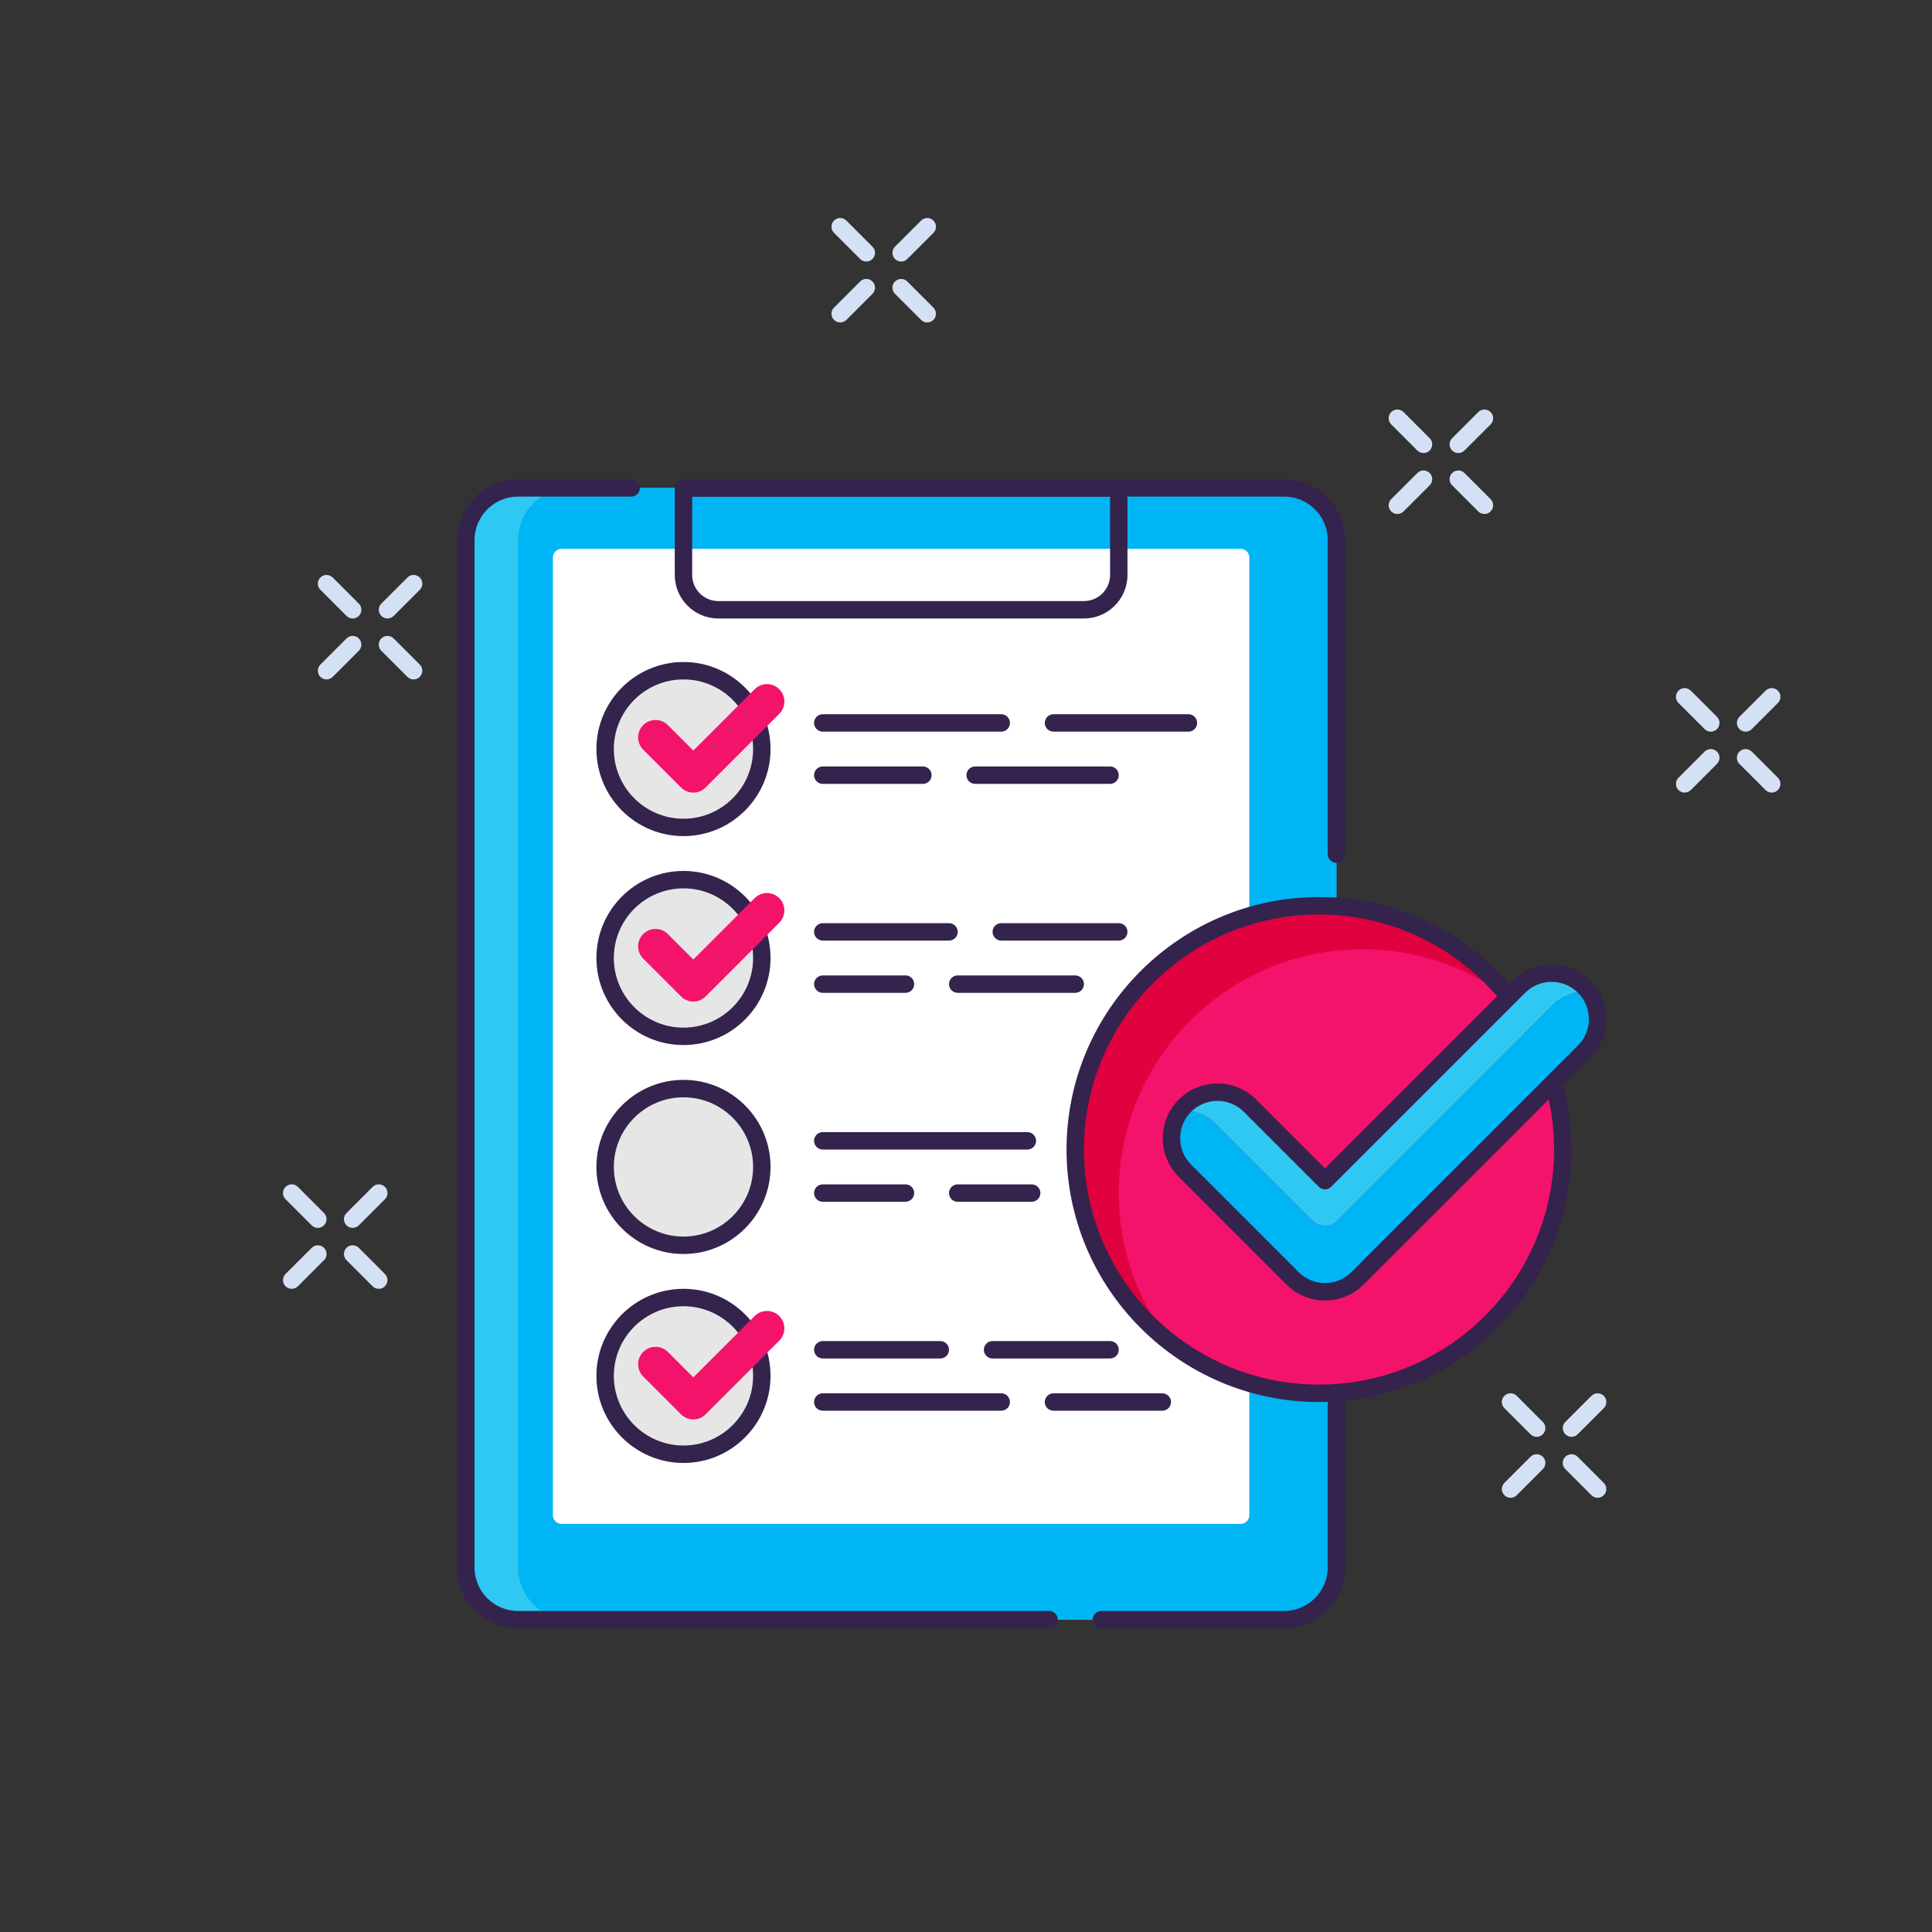 <?xml version="1.0" encoding="utf-8"?>
<!-- Generator: Adobe Illustrator 16.0.3, SVG Export Plug-In . SVG Version: 6.00 Build 0)  -->
<!DOCTYPE svg PUBLIC "-//W3C//DTD SVG 1.1//EN" "http://www.w3.org/Graphics/SVG/1.1/DTD/svg11.dtd">
<svg version="1.1" xmlns="http://www.w3.org/2000/svg" xmlns:xlink="http://www.w3.org/1999/xlink" x="0px" y="0px" width="100px"
	 height="100px" viewBox="0 0 100 100" enable-background="new 0 0 100 100" xml:space="preserve">
<rect x="0" y="0" width="100" height="100" fill="#333333" stroke="none"/>
<g id="Layer_1">
	<path fill="#2FC8F2" d="M66.47,25.253H26.815c-1.493,0-2.704,1.21-2.704,2.704v53.172c0,1.494,1.211,2.705,2.704,2.705H66.47
		c1.492,0,2.703-1.211,2.703-2.705V27.957C69.173,26.463,67.962,25.253,66.47,25.253z"/>
	<path fill="#00B5F4" d="M66.47,25.253H29.519c-1.493,0-2.703,1.21-2.703,2.704v53.172c0,1.494,1.21,2.705,2.703,2.705H66.47
		c1.492,0,2.703-1.211,2.703-2.705V27.957C69.173,26.463,67.962,25.253,66.47,25.253z"/>
	<path fill="#FFFFFF" d="M64.216,28.407H29.068c-0.249,0-0.451,0.202-0.451,0.451v49.568c0,0.248,0.202,0.451,0.451,0.451h35.147
		c0.249,0,0.451-0.203,0.451-0.451V28.858C64.667,28.609,64.465,28.407,64.216,28.407z"/>
	<path fill="#34234D" d="M66.47,84.283h-9.464c-0.249,0-0.45-0.201-0.45-0.449c0-0.25,0.201-0.451,0.45-0.451h9.464
		c1.242,0,2.253-1.012,2.253-2.254V46.915c0-0.249,0.201-0.451,0.45-0.451s0.451,0.202,0.451,0.451v34.214
		C69.624,82.869,68.208,84.283,66.47,84.283z"/>
	<path fill="#34234D" d="M54.303,84.283H26.815c-1.739,0-3.155-1.414-3.155-3.154V27.957c0-1.739,1.416-3.154,3.155-3.154h5.857
		c0.249,0,0.451,0.202,0.451,0.451c0,0.249-0.202,0.451-0.451,0.451h-5.857c-1.243,0-2.254,1.011-2.254,2.253v53.172
		c0,1.242,1.011,2.254,2.254,2.254h27.487c0.249,0,0.45,0.201,0.45,0.451C54.753,84.082,54.552,84.283,54.303,84.283z"/>
	<path fill="#34234D" d="M69.173,44.662c-0.249,0-0.45-0.202-0.45-0.451V27.957c0-1.242-1.011-2.253-2.253-2.253H35.377
		c-0.249,0-0.451-0.202-0.451-0.451c0-0.249,0.202-0.451,0.451-0.451H66.47c1.738,0,3.154,1.415,3.154,3.154v16.254
		C69.624,44.46,69.422,44.662,69.173,44.662z"/>
	<path fill="#34234D" d="M56.105,32.012H37.179c-1.242,0-2.253-1.011-2.253-2.253v-4.506c0-0.249,0.202-0.451,0.451-0.451h22.53
		c0.249,0,0.451,0.202,0.451,0.451v4.506C58.358,31.001,57.348,32.012,56.105,32.012z M35.827,25.704v4.055
		c0,0.746,0.606,1.352,1.352,1.352h18.927c0.745,0,1.352-0.606,1.352-1.352v-4.055H35.827z"/>
	<circle fill="#F4136B" cx="68.271" cy="59.5" r="12.617"/>
	<path fill="#E0013F" d="M70.524,49.136c2.91,0,5.588,0.987,7.722,2.642c-2.308-2.977-5.916-4.895-9.975-4.895
		c-6.968,0-12.617,5.649-12.617,12.618c0,4.059,1.918,7.666,4.896,9.975c-1.654-2.135-2.643-4.813-2.643-7.722
		C57.907,54.785,63.557,49.136,70.524,49.136z"/>
	<path fill="#34234D" d="M68.271,72.568c-7.205,0-13.067-5.863-13.067-13.068c0-7.206,5.862-13.068,13.067-13.068
		c7.206,0,13.068,5.862,13.068,13.068C81.34,66.705,75.478,72.568,68.271,72.568z M68.271,47.333
		c-6.708,0-12.166,5.458-12.166,12.167s5.458,12.166,12.166,12.166c6.709,0,12.167-5.457,12.167-12.166S74.98,47.333,68.271,47.333z
		"/>
	<path fill="#2FC8F2" d="M62.972,58.203l4.974,4.974c0.352,0.353,0.923,0.353,1.274,0l11.134-11.133
		c0.497-0.497,1.168-0.749,1.831-0.74c-0.062-0.079-0.118-0.161-0.191-0.234c-0.931-0.931-2.438-0.931-3.369,0L68.582,61.11
		L64.7,57.229c-0.931-0.93-2.438-0.93-3.369,0c-0.073,0.073-0.13,0.155-0.191,0.234C61.803,57.455,62.475,57.707,62.972,58.203z"/>
	<path fill="#00B5F4" d="M61.331,60.598l5.566,5.567c0.466,0.466,1.075,0.698,1.685,0.698s1.22-0.232,1.685-0.698l11.727-11.727
		c0.858-0.856,0.915-2.2,0.191-3.135c-0.663-0.009-1.334,0.243-1.831,0.74L69.22,63.177c-0.352,0.353-0.923,0.353-1.274,0
		l-4.974-4.974c-0.497-0.496-1.169-0.748-1.832-0.74C60.416,58.397,60.474,59.74,61.331,60.598z"/>
	<path fill="#34234D" d="M68.582,67.313c-0.756,0-1.467-0.295-2.003-0.83l-5.566-5.567c-0.535-0.534-0.83-1.246-0.83-2.002
		c0-0.758,0.295-1.469,0.83-2.004c1.105-1.104,2.902-1.104,4.006,0l3.563,3.563l9.724-9.722c1.105-1.104,2.903-1.104,4.007,0l0,0
		l0,0l0,0c0.535,0.535,0.83,1.246,0.83,2.003c0,0.757-0.295,1.469-0.83,2.004L70.586,66.483
		C70.051,67.019,69.339,67.313,68.582,67.313z M63.016,56.982c-0.494,0-0.989,0.188-1.366,0.564
		c-0.365,0.365-0.565,0.851-0.565,1.367c0,0.516,0.2,1,0.565,1.365l5.567,5.566c0.365,0.365,0.85,0.566,1.365,0.566
		c0.517,0,1.002-0.201,1.366-0.566l11.727-11.727c0.365-0.364,0.566-0.85,0.566-1.365s-0.201-1.002-0.566-1.365v-0.001
		c-0.753-0.753-1.979-0.753-2.731,0L68.901,61.429c-0.177,0.177-0.462,0.177-0.638,0l-3.882-3.882
		C64.005,57.171,63.511,56.982,63.016,56.982z"/>
	<path fill="#34234D" d="M61.513,37.87h-6.984c-0.249,0-0.451-0.202-0.451-0.451s0.202-0.451,0.451-0.451h6.984
		c0.249,0,0.45,0.202,0.45,0.451S61.762,37.87,61.513,37.87z"/>
	<path fill="#34234D" d="M51.824,37.87h-9.237c-0.249,0-0.451-0.202-0.451-0.451s0.202-0.451,0.451-0.451h9.237
		c0.249,0,0.45,0.202,0.45,0.451S52.073,37.87,51.824,37.87z"/>
	<path fill="#34234D" d="M57.457,40.574h-6.984c-0.249,0-0.451-0.202-0.451-0.451c0-0.249,0.202-0.451,0.451-0.451h6.984
		c0.249,0,0.45,0.202,0.45,0.451C57.907,40.372,57.706,40.574,57.457,40.574z"/>
	<path fill="#34234D" d="M47.769,40.574h-5.182c-0.249,0-0.451-0.202-0.451-0.451c0-0.249,0.202-0.451,0.451-0.451h5.182
		c0.249,0,0.451,0.202,0.451,0.451C48.22,40.372,48.018,40.574,47.769,40.574z"/>
	<circle fill="#E6E6E6" cx="35.377" cy="38.771" r="4.056"/>
	<circle fill="#E6E6E6" cx="35.377" cy="49.586" r="4.056"/>
	<circle fill="#E6E6E6" cx="35.377" cy="60.4" r="4.056"/>
	<circle fill="#E6E6E6" cx="35.377" cy="71.216" r="4.056"/>
	<path fill="#34234D" d="M35.377,43.277c-2.484,0-4.507-2.021-4.507-4.506s2.022-4.506,4.507-4.506s4.506,2.021,4.506,4.506
		S37.861,43.277,35.377,43.277z M35.377,35.167c-1.988,0-3.605,1.617-3.605,3.605s1.617,3.605,3.605,3.605
		c1.987,0,3.604-1.617,3.604-3.605S37.364,35.167,35.377,35.167z"/>
	<path fill="#34234D" d="M57.907,48.685h-6.083c-0.249,0-0.45-0.202-0.45-0.451s0.201-0.451,0.45-0.451h6.083
		c0.249,0,0.451,0.202,0.451,0.451S58.156,48.685,57.907,48.685z"/>
	<path fill="#34234D" d="M49.12,48.685h-6.533c-0.249,0-0.451-0.202-0.451-0.451s0.202-0.451,0.451-0.451h6.533
		c0.249,0,0.451,0.202,0.451,0.451S49.369,48.685,49.12,48.685z"/>
	<path fill="#34234D" d="M55.654,51.389h-6.083c-0.249,0-0.451-0.201-0.451-0.451c0-0.249,0.202-0.451,0.451-0.451h6.083
		c0.249,0,0.451,0.202,0.451,0.451C56.105,51.188,55.903,51.389,55.654,51.389z"/>
	<path fill="#34234D" d="M46.867,51.389h-4.28c-0.249,0-0.451-0.201-0.451-0.451c0-0.249,0.202-0.451,0.451-0.451h4.28
		c0.249,0,0.451,0.202,0.451,0.451C47.318,51.188,47.116,51.389,46.867,51.389z"/>
	<path fill="#34234D" d="M35.377,54.092c-2.484,0-4.507-2.021-4.507-4.506s2.022-4.506,4.507-4.506s4.506,2.021,4.506,4.506
		S37.861,54.092,35.377,54.092z M35.377,45.981c-1.988,0-3.605,1.617-3.605,3.604c0,1.988,1.617,3.605,3.605,3.605
		c1.987,0,3.604-1.617,3.604-3.605C38.981,47.599,37.364,45.981,35.377,45.981z"/>
	<path fill="#34234D" d="M53.176,59.5H42.587c-0.249,0-0.451-0.202-0.451-0.451c0-0.248,0.202-0.45,0.451-0.45h10.589
		c0.249,0,0.451,0.202,0.451,0.45C53.627,59.298,53.425,59.5,53.176,59.5z"/>
	<path fill="#34234D" d="M53.401,62.203h-3.83c-0.249,0-0.451-0.201-0.451-0.45s0.202-0.45,0.451-0.45h3.83
		c0.249,0,0.45,0.201,0.45,0.45S53.65,62.203,53.401,62.203z"/>
	<path fill="#34234D" d="M46.867,62.203h-4.28c-0.249,0-0.451-0.201-0.451-0.45s0.202-0.45,0.451-0.45h4.28
		c0.249,0,0.451,0.201,0.451,0.45S47.116,62.203,46.867,62.203z"/>
	<path fill="#34234D" d="M35.377,64.907c-2.484,0-4.507-2.021-4.507-4.507c0-2.484,2.022-4.506,4.507-4.506s4.506,2.021,4.506,4.506
		C39.883,62.886,37.861,64.907,35.377,64.907z M35.377,56.796c-1.988,0-3.605,1.617-3.605,3.604c0,1.988,1.617,3.605,3.605,3.605
		c1.987,0,3.604-1.617,3.604-3.605C38.981,58.413,37.364,56.796,35.377,56.796z"/>
	<path fill="#34234D" d="M57.457,70.314h-6.083c-0.249,0-0.451-0.201-0.451-0.451c0-0.248,0.202-0.45,0.451-0.45h6.083
		c0.249,0,0.45,0.202,0.45,0.45C57.907,70.113,57.706,70.314,57.457,70.314z"/>
	<path fill="#34234D" d="M48.67,70.314h-6.083c-0.249,0-0.451-0.201-0.451-0.451c0-0.248,0.202-0.45,0.451-0.45h6.083
		c0.249,0,0.45,0.202,0.45,0.45C49.12,70.113,48.919,70.314,48.67,70.314z"/>
	<path fill="#34234D" d="M60.16,73.018h-5.632c-0.249,0-0.451-0.201-0.451-0.449c0-0.25,0.202-0.451,0.451-0.451h5.632
		c0.25,0,0.451,0.201,0.451,0.451C60.611,72.816,60.41,73.018,60.16,73.018z"/>
	<path fill="#34234D" d="M51.824,73.018h-9.237c-0.249,0-0.451-0.201-0.451-0.449c0-0.25,0.202-0.451,0.451-0.451h9.237
		c0.249,0,0.45,0.201,0.45,0.451C52.274,72.816,52.073,73.018,51.824,73.018z"/>
	<path fill="#34234D" d="M35.377,75.723c-2.484,0-4.507-2.022-4.507-4.507s2.022-4.507,4.507-4.507s4.506,2.022,4.506,4.507
		S37.861,75.723,35.377,75.723z M35.377,67.611c-1.988,0-3.605,1.617-3.605,3.604s1.617,3.604,3.605,3.604
		c1.987,0,3.604-1.617,3.604-3.604S37.364,67.611,35.377,67.611z"/>
	<path fill="#F4136B" d="M35.887,41.024c-0.23,0-0.461-0.088-0.638-0.264l-1.956-1.956c-0.352-0.352-0.352-0.922,0-1.274
		c0.353-0.352,0.923-0.352,1.274,0l1.319,1.318l3.175-3.175c0.352-0.352,0.922-0.352,1.274,0c0.352,0.352,0.352,0.923,0,1.274
		l-3.813,3.812C36.348,40.937,36.117,41.024,35.887,41.024z"/>
	<path fill="#F4136B" d="M35.887,51.84c-0.23,0-0.461-0.088-0.638-0.265l-1.956-1.956c-0.352-0.352-0.352-0.922,0-1.274
		c0.353-0.352,0.923-0.352,1.274,0l1.319,1.318l3.175-3.175c0.352-0.352,0.922-0.352,1.274,0c0.352,0.352,0.352,0.923,0,1.274
		l-3.813,3.812C36.348,51.752,36.117,51.84,35.887,51.84z"/>
	<path fill="#F4136B" d="M35.887,73.469c-0.23,0-0.461-0.088-0.638-0.264l-1.956-1.956c-0.352-0.353-0.352-0.923,0-1.274
		c0.353-0.352,0.923-0.352,1.274,0l1.319,1.318l3.175-3.174c0.352-0.353,0.922-0.353,1.274,0c0.352,0.352,0.352,0.922,0,1.273
		l-3.813,3.813C36.348,73.381,36.117,73.469,35.887,73.469z"/>
	<path fill="#D4E1F4" d="M79.537,74.37c-0.115,0-0.23-0.044-0.318-0.132l-1.352-1.352c-0.177-0.176-0.177-0.461,0-0.638
		c0.176-0.176,0.461-0.176,0.637,0l1.352,1.353c0.177,0.176,0.177,0.461,0,0.637C79.768,74.326,79.652,74.37,79.537,74.37z"/>
	<path fill="#D4E1F4" d="M82.691,77.525c-0.115,0-0.23-0.045-0.318-0.133l-1.352-1.352c-0.177-0.176-0.177-0.461,0-0.638
		c0.176-0.176,0.461-0.176,0.637,0l1.352,1.353c0.177,0.176,0.177,0.461,0,0.637C82.922,77.48,82.807,77.525,82.691,77.525z"/>
	<path fill="#D4E1F4" d="M78.186,77.525c-0.115,0-0.23-0.045-0.318-0.133c-0.177-0.176-0.177-0.461,0-0.637l1.352-1.353
		c0.176-0.176,0.461-0.176,0.637,0c0.177,0.177,0.177,0.462,0,0.638l-1.352,1.352C78.416,77.48,78.301,77.525,78.186,77.525z"/>
	<path fill="#D4E1F4" d="M81.34,74.37c-0.115,0-0.23-0.044-0.318-0.132c-0.177-0.176-0.177-0.461,0-0.637l1.352-1.353
		c0.176-0.176,0.461-0.176,0.637,0c0.177,0.177,0.177,0.462,0,0.638l-1.352,1.352C81.57,74.326,81.455,74.37,81.34,74.37z"/>
	<path fill="#D4E1F4" d="M73.679,23.45c-0.115,0-0.23-0.044-0.318-0.132l-1.352-1.352c-0.176-0.176-0.176-0.461,0-0.637
		c0.176-0.176,0.461-0.176,0.637,0l1.353,1.352c0.176,0.176,0.176,0.461,0,0.637C73.91,23.406,73.795,23.45,73.679,23.45z"/>
	<path fill="#D4E1F4" d="M76.833,26.604c-0.115,0-0.23-0.044-0.318-0.132l-1.352-1.352c-0.176-0.176-0.176-0.461,0-0.637
		c0.176-0.176,0.461-0.176,0.637,0l1.353,1.352c0.176,0.176,0.176,0.461,0,0.637C77.064,26.561,76.949,26.604,76.833,26.604z"/>
	<path fill="#D4E1F4" d="M72.327,26.604c-0.115,0-0.23-0.044-0.318-0.132c-0.176-0.176-0.176-0.461,0-0.637l1.352-1.352
		c0.176-0.176,0.461-0.176,0.638,0c0.176,0.176,0.176,0.461,0,0.637l-1.353,1.352C72.558,26.561,72.442,26.604,72.327,26.604z"/>
	<path fill="#D4E1F4" d="M75.481,23.45c-0.115,0-0.23-0.044-0.318-0.132c-0.176-0.176-0.176-0.461,0-0.637l1.352-1.352
		c0.176-0.176,0.461-0.176,0.638,0c0.176,0.176,0.176,0.461,0,0.637L75.8,23.318C75.712,23.406,75.597,23.45,75.481,23.45z"/>
	<path fill="#D4E1F4" d="M88.55,37.87c-0.115,0-0.23-0.044-0.319-0.132l-1.352-1.352c-0.176-0.176-0.176-0.461,0-0.637
		c0.176-0.176,0.461-0.176,0.638,0l1.352,1.352c0.176,0.176,0.176,0.461,0,0.637C88.78,37.826,88.665,37.87,88.55,37.87z"/>
	<path fill="#D4E1F4" d="M91.704,41.024c-0.115,0-0.23-0.044-0.319-0.132l-1.352-1.352c-0.176-0.176-0.176-0.461,0-0.637
		c0.176-0.176,0.461-0.176,0.638,0l1.352,1.352c0.176,0.176,0.176,0.461,0,0.637C91.935,40.98,91.819,41.024,91.704,41.024z"/>
	<path fill="#D4E1F4" d="M87.197,41.024c-0.115,0-0.23-0.044-0.318-0.132c-0.176-0.176-0.176-0.461,0-0.637l1.352-1.352
		c0.177-0.176,0.462-0.176,0.638,0c0.176,0.176,0.176,0.461,0,0.637l-1.352,1.352C87.429,40.98,87.313,41.024,87.197,41.024z"/>
	<path fill="#D4E1F4" d="M90.352,37.87c-0.115,0-0.23-0.044-0.318-0.132c-0.176-0.176-0.176-0.461,0-0.637l1.352-1.352
		c0.177-0.176,0.462-0.176,0.638,0c0.176,0.176,0.176,0.461,0,0.637l-1.352,1.352C90.583,37.826,90.467,37.87,90.352,37.87z"/>
	<path fill="#D4E1F4" d="M44.84,13.537c-0.115,0-0.23-0.044-0.318-0.132l-1.353-1.352c-0.176-0.176-0.176-0.461,0-0.637
		c0.177-0.176,0.462-0.176,0.638,0l1.352,1.352c0.176,0.176,0.176,0.461,0,0.637C45.07,13.493,44.955,13.537,44.84,13.537z"/>
	<path fill="#D4E1F4" d="M47.994,16.691c-0.115,0-0.23-0.044-0.318-0.132l-1.353-1.352c-0.176-0.176-0.176-0.461,0-0.637
		c0.177-0.176,0.462-0.176,0.638,0l1.352,1.352c0.176,0.176,0.176,0.461,0,0.637C48.225,16.647,48.109,16.691,47.994,16.691z"/>
	<path fill="#D4E1F4" d="M43.488,16.691c-0.116,0-0.231-0.044-0.319-0.132c-0.176-0.176-0.176-0.461,0-0.637l1.353-1.352
		c0.176-0.176,0.461-0.176,0.637,0c0.176,0.176,0.176,0.461,0,0.637l-1.352,1.352C43.719,16.647,43.604,16.691,43.488,16.691z"/>
	<path fill="#D4E1F4" d="M46.643,13.537c-0.116,0-0.231-0.044-0.319-0.132c-0.176-0.176-0.176-0.461,0-0.637l1.353-1.352
		c0.176-0.176,0.461-0.176,0.637,0c0.176,0.176,0.176,0.461,0,0.637l-1.352,1.352C46.873,13.493,46.758,13.537,46.643,13.537z"/>
	<path fill="#D4E1F4" d="M18.253,32.012c-0.115,0-0.23-0.044-0.318-0.132l-1.352-1.352c-0.176-0.176-0.176-0.461,0-0.637
		c0.176-0.176,0.461-0.176,0.637,0l1.353,1.352c0.176,0.176,0.176,0.461,0,0.637C18.483,31.968,18.368,32.012,18.253,32.012z"/>
	<path fill="#D4E1F4" d="M21.407,35.167c-0.115,0-0.23-0.044-0.318-0.132l-1.352-1.352c-0.176-0.176-0.176-0.461,0-0.637
		c0.176-0.176,0.461-0.176,0.637,0l1.353,1.352c0.176,0.176,0.176,0.461,0,0.637C21.638,35.123,21.522,35.167,21.407,35.167z"/>
	<path fill="#D4E1F4" d="M16.901,35.167c-0.115,0-0.23-0.044-0.318-0.132c-0.176-0.176-0.176-0.461,0-0.637l1.352-1.352
		c0.176-0.176,0.461-0.176,0.638,0c0.176,0.176,0.176,0.461,0,0.637l-1.353,1.352C17.132,35.123,17.017,35.167,16.901,35.167z"/>
	<path fill="#D4E1F4" d="M20.056,32.012c-0.115,0-0.23-0.044-0.318-0.132c-0.176-0.176-0.176-0.461,0-0.637l1.352-1.352
		c0.176-0.176,0.461-0.176,0.638,0c0.176,0.176,0.176,0.461,0,0.637l-1.353,1.352C20.286,31.968,20.171,32.012,20.056,32.012z"/>
	<path fill="#D4E1F4" d="M16.451,63.555c-0.115,0-0.231-0.043-0.319-0.131l-1.352-1.353c-0.176-0.176-0.176-0.461,0-0.638
		c0.176-0.176,0.461-0.176,0.638,0l1.352,1.353c0.176,0.176,0.176,0.461,0,0.638C16.682,63.512,16.566,63.555,16.451,63.555z"/>
	<path fill="#D4E1F4" d="M19.605,66.709c-0.115,0-0.231-0.043-0.319-0.131l-1.352-1.353c-0.176-0.176-0.176-0.461,0-0.638
		c0.176-0.176,0.461-0.176,0.638,0l1.352,1.353c0.176,0.176,0.176,0.461,0,0.638C19.836,66.666,19.721,66.709,19.605,66.709z"/>
	<path fill="#D4E1F4" d="M15.099,66.709c-0.115,0-0.23-0.043-0.318-0.131c-0.176-0.177-0.176-0.462,0-0.638l1.352-1.353
		c0.177-0.176,0.462-0.176,0.638,0c0.176,0.177,0.176,0.462,0,0.638l-1.352,1.353C15.329,66.666,15.214,66.709,15.099,66.709z"/>
	<path fill="#D4E1F4" d="M18.253,63.555c-0.115,0-0.23-0.043-0.318-0.131c-0.176-0.177-0.176-0.462,0-0.638l1.352-1.353
		c0.177-0.176,0.462-0.176,0.638,0c0.176,0.177,0.176,0.462,0,0.638l-1.352,1.353C18.483,63.512,18.368,63.555,18.253,63.555z"/>
</g>
<g id="Layer_2">
</g>
<g id="Layer_3">
</g>
<g id="Layer_4">
</g>
<g id="Layer_5">
</g>
<g id="Layer_6">
</g>
</svg>
